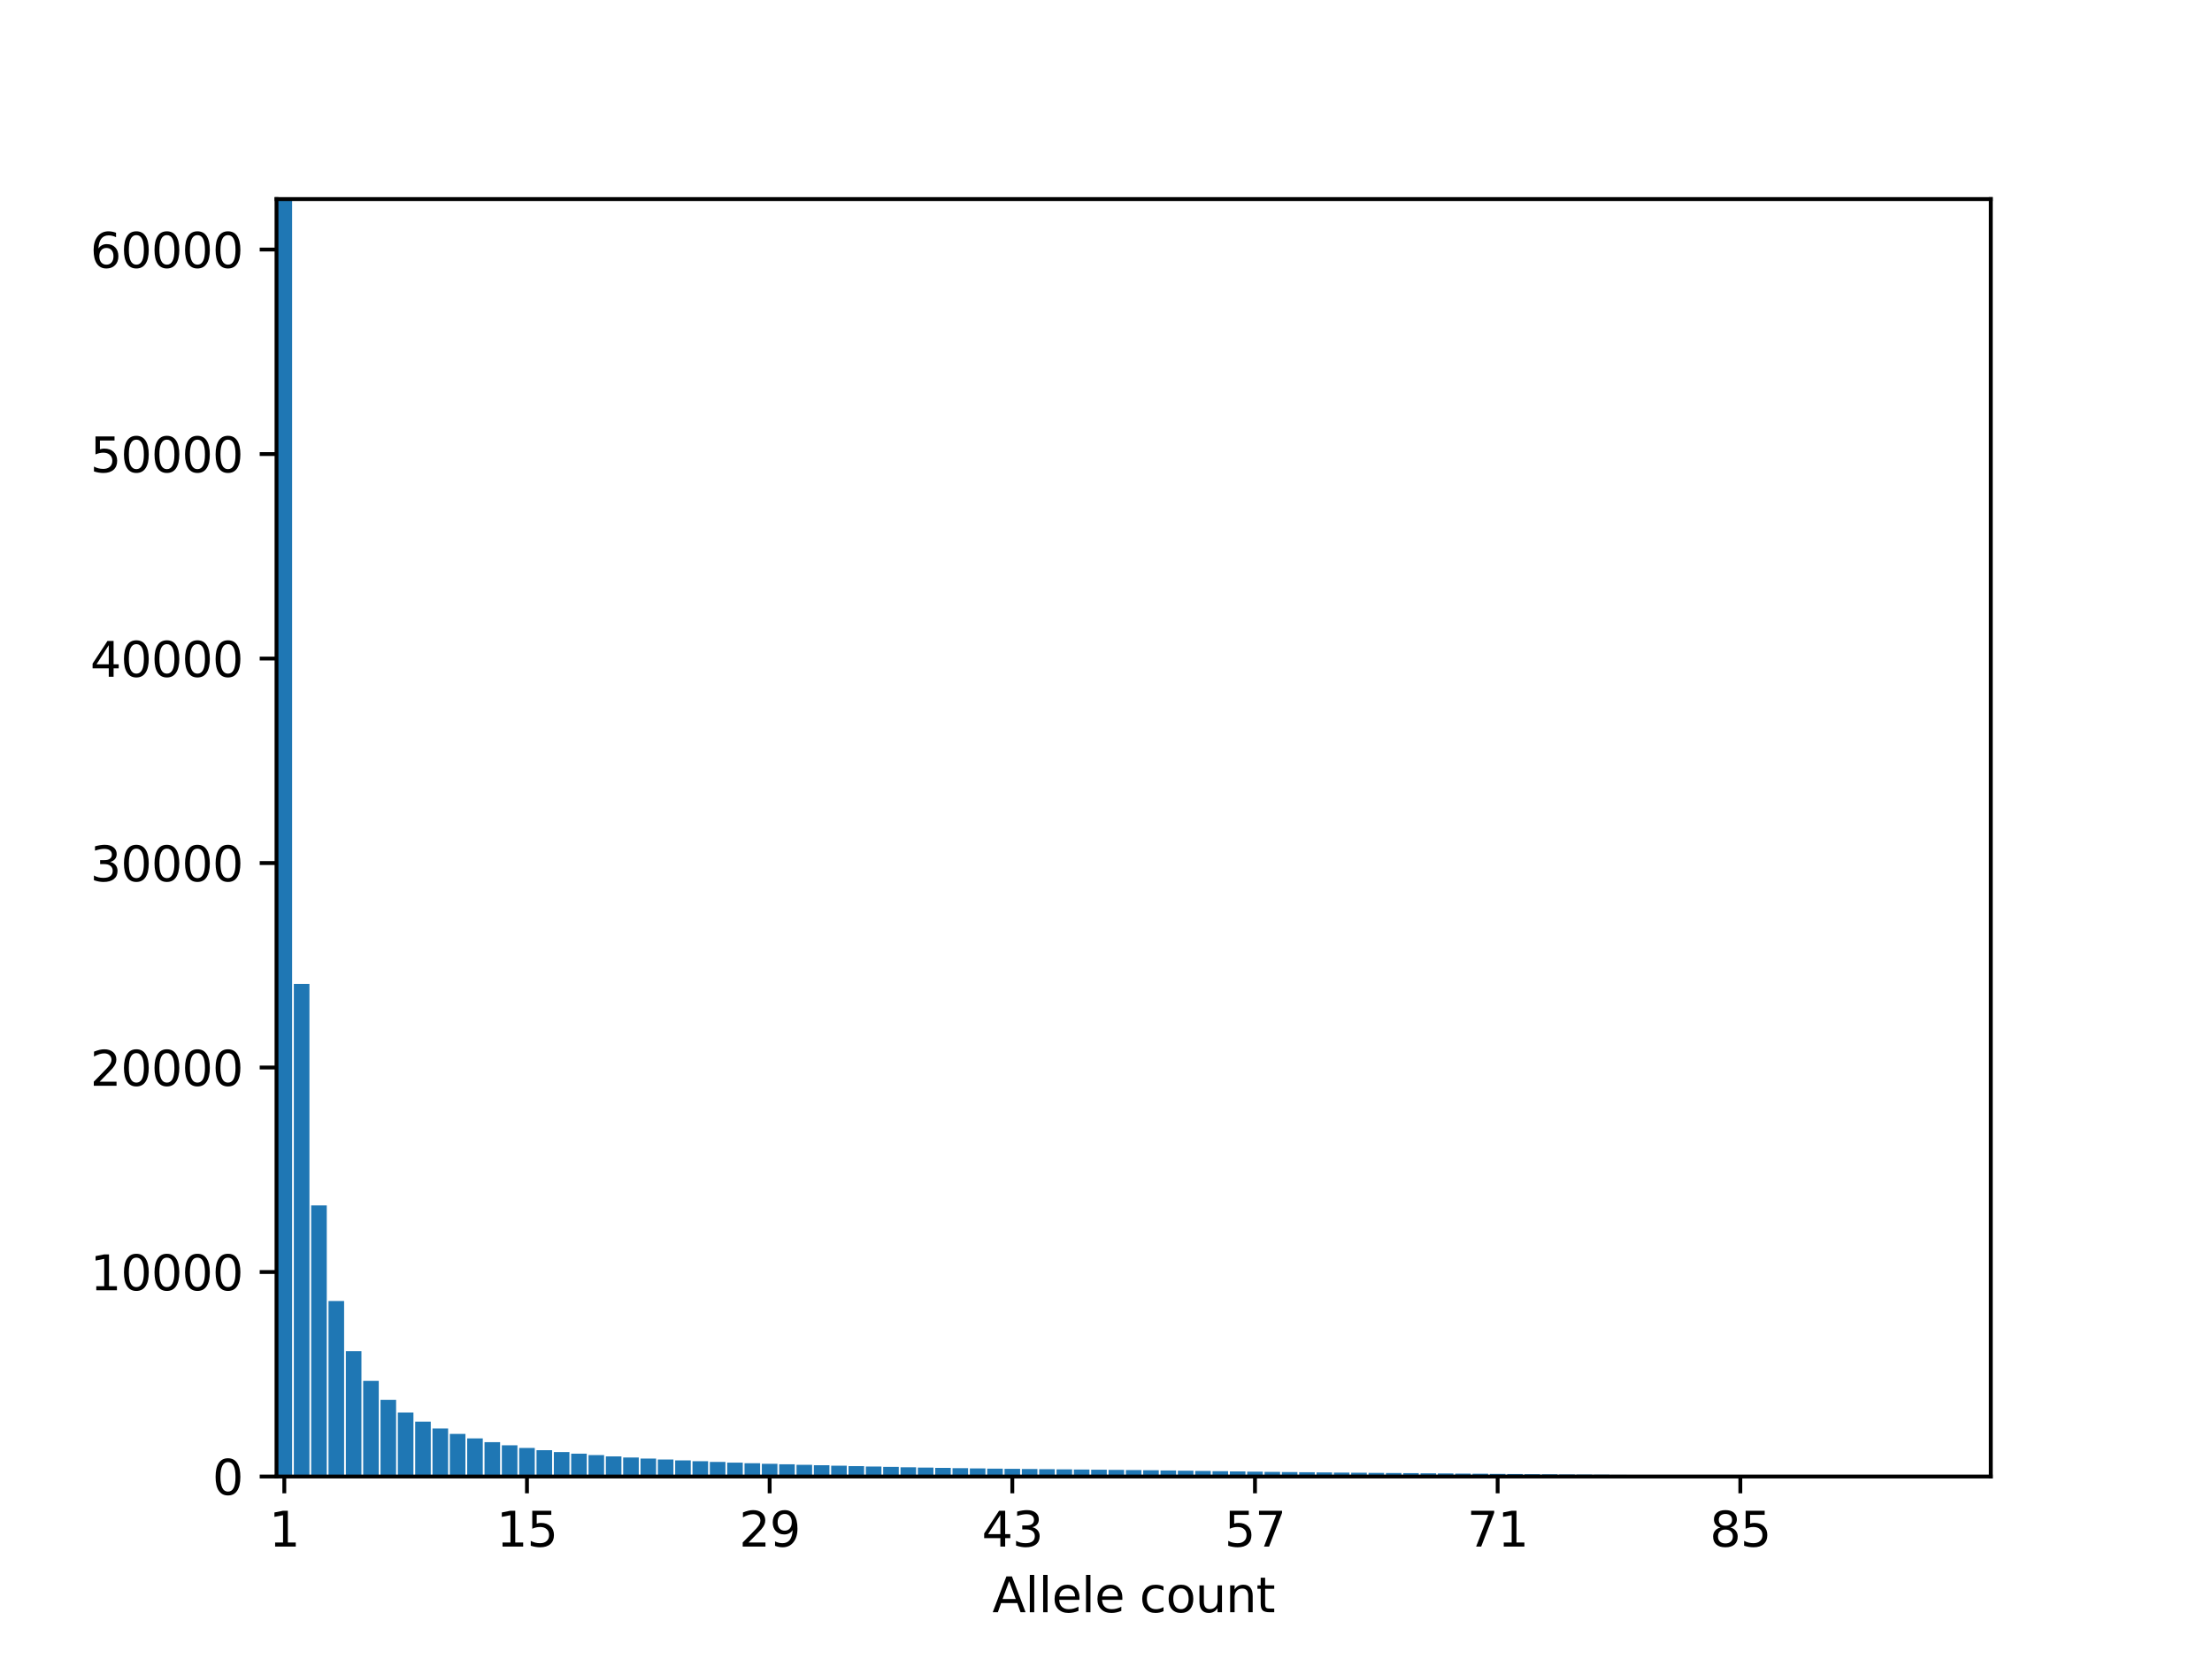 <?xml version="1.0" encoding="utf-8" standalone="no"?>
<!DOCTYPE svg PUBLIC "-//W3C//DTD SVG 1.1//EN"
  "http://www.w3.org/Graphics/SVG/1.1/DTD/svg11.dtd">
<svg height="345.6pt" version="1.1" viewBox="0 0 460.8 345.6" width="460.8pt" xmlns="http://www.w3.org/2000/svg" xmlns:xlink="http://www.w3.org/1999/xlink">
 <defs>
  <style type="text/css">*{stroke-linecap:butt;stroke-linejoin:round;}</style>
 </defs>
 <g id="figure_1">
  <g id="patch_1">
   <path d="M 0 345.6 
L 460.8 345.6 
L 460.8 0 
L 0 0 
z
" style="fill:#ffffff;"/>
  </g>
  <g id="axes_1">
   <g id="patch_2">
    <path d="M 57.6 307.584 
L 414.72 307.584 
L 414.72 41.472 
L 57.6 41.472 
z
" style="fill:#ffffff;"/>
   </g>
   <g id="patch_3">
    <path clip-path="url(#pdcc8a3d751)" d="M 57.6 307.584 
L 60.85 307.584 
L 60.85 41.472 
L 57.6 41.472 
z
" style="fill:#1f77b4;"/>
   </g>
   <g id="patch_4">
    <path clip-path="url(#pdcc8a3d751)" d="M 61.211 307.584 
L 64.461 307.584 
L 64.461 204.963 
L 61.211 204.963 
z
" style="fill:#1f77b4;"/>
   </g>
   <g id="patch_5">
    <path clip-path="url(#pdcc8a3d751)" d="M 64.822 307.584 
L 68.072 307.584 
L 68.072 251.109 
L 64.822 251.109 
z
" style="fill:#1f77b4;"/>
   </g>
   <g id="patch_6">
    <path clip-path="url(#pdcc8a3d751)" d="M 68.433 307.584 
L 71.683 307.584 
L 71.683 271.02 
L 68.433 271.02 
z
" style="fill:#1f77b4;"/>
   </g>
   <g id="patch_7">
    <path clip-path="url(#pdcc8a3d751)" d="M 72.044 307.584 
L 75.294 307.584 
L 75.294 281.486 
L 72.044 281.486 
z
" style="fill:#1f77b4;"/>
   </g>
   <g id="patch_8">
    <path clip-path="url(#pdcc8a3d751)" d="M 75.655 307.584 
L 78.904 307.584 
L 78.904 287.667 
L 75.655 287.667 
z
" style="fill:#1f77b4;"/>
   </g>
   <g id="patch_9">
    <path clip-path="url(#pdcc8a3d751)" d="M 79.266 307.584 
L 82.515 307.584 
L 82.515 291.605 
L 79.266 291.605 
z
" style="fill:#1f77b4;"/>
   </g>
   <g id="patch_10">
    <path clip-path="url(#pdcc8a3d751)" d="M 82.876 307.584 
L 86.126 307.584 
L 86.126 294.261 
L 82.876 294.261 
z
" style="fill:#1f77b4;"/>
   </g>
   <g id="patch_11">
    <path clip-path="url(#pdcc8a3d751)" d="M 86.487 307.584 
L 89.737 307.584 
L 89.737 296.152 
L 86.487 296.152 
z
" style="fill:#1f77b4;"/>
   </g>
   <g id="patch_12">
    <path clip-path="url(#pdcc8a3d751)" d="M 90.098 307.584 
L 93.348 307.584 
L 93.348 297.579 
L 90.098 297.579 
z
" style="fill:#1f77b4;"/>
   </g>
   <g id="patch_13">
    <path clip-path="url(#pdcc8a3d751)" d="M 93.709 307.584 
L 96.959 307.584 
L 96.959 298.712 
L 93.709 298.712 
z
" style="fill:#1f77b4;"/>
   </g>
   <g id="patch_14">
    <path clip-path="url(#pdcc8a3d751)" d="M 97.32 307.584 
L 100.57 307.584 
L 100.57 299.645 
L 97.32 299.645 
z
" style="fill:#1f77b4;"/>
   </g>
   <g id="patch_15">
    <path clip-path="url(#pdcc8a3d751)" d="M 100.931 307.584 
L 104.181 307.584 
L 104.181 300.428 
L 100.931 300.428 
z
" style="fill:#1f77b4;"/>
   </g>
   <g id="patch_16">
    <path clip-path="url(#pdcc8a3d751)" d="M 104.542 307.584 
L 107.792 307.584 
L 107.792 301.086 
L 104.542 301.086 
z
" style="fill:#1f77b4;"/>
   </g>
   <g id="patch_17">
    <path clip-path="url(#pdcc8a3d751)" d="M 108.153 307.584 
L 111.403 307.584 
L 111.403 301.639 
L 108.153 301.639 
z
" style="fill:#1f77b4;"/>
   </g>
   <g id="patch_18">
    <path clip-path="url(#pdcc8a3d751)" d="M 111.764 307.584 
L 115.014 307.584 
L 115.014 302.103 
L 111.764 302.103 
z
" style="fill:#1f77b4;"/>
   </g>
   <g id="patch_19">
    <path clip-path="url(#pdcc8a3d751)" d="M 115.375 307.584 
L 118.625 307.584 
L 118.625 302.495 
L 115.375 302.495 
z
" style="fill:#1f77b4;"/>
   </g>
   <g id="patch_20">
    <path clip-path="url(#pdcc8a3d751)" d="M 118.986 307.584 
L 122.235 307.584 
L 122.235 302.831 
L 118.986 302.831 
z
" style="fill:#1f77b4;"/>
   </g>
   <g id="patch_21">
    <path clip-path="url(#pdcc8a3d751)" d="M 122.597 307.584 
L 125.846 307.584 
L 125.846 303.126 
L 122.597 303.126 
z
" style="fill:#1f77b4;"/>
   </g>
   <g id="patch_22">
    <path clip-path="url(#pdcc8a3d751)" d="M 126.207 307.584 
L 129.457 307.584 
L 129.457 303.387 
L 126.207 303.387 
z
" style="fill:#1f77b4;"/>
   </g>
   <g id="patch_23">
    <path clip-path="url(#pdcc8a3d751)" d="M 129.818 307.584 
L 133.068 307.584 
L 133.068 303.625 
L 129.818 303.625 
z
" style="fill:#1f77b4;"/>
   </g>
   <g id="patch_24">
    <path clip-path="url(#pdcc8a3d751)" d="M 133.429 307.584 
L 136.679 307.584 
L 136.679 303.841 
L 133.429 303.841 
z
" style="fill:#1f77b4;"/>
   </g>
   <g id="patch_25">
    <path clip-path="url(#pdcc8a3d751)" d="M 137.04 307.584 
L 140.29 307.584 
L 140.29 304.041 
L 137.04 304.041 
z
" style="fill:#1f77b4;"/>
   </g>
   <g id="patch_26">
    <path clip-path="url(#pdcc8a3d751)" d="M 140.651 307.584 
L 143.901 307.584 
L 143.901 304.224 
L 140.651 304.224 
z
" style="fill:#1f77b4;"/>
   </g>
   <g id="patch_27">
    <path clip-path="url(#pdcc8a3d751)" d="M 144.262 307.584 
L 147.512 307.584 
L 147.512 304.393 
L 144.262 304.393 
z
" style="fill:#1f77b4;"/>
   </g>
   <g id="patch_28">
    <path clip-path="url(#pdcc8a3d751)" d="M 147.873 307.584 
L 151.123 307.584 
L 151.123 304.547 
L 147.873 304.547 
z
" style="fill:#1f77b4;"/>
   </g>
   <g id="patch_29">
    <path clip-path="url(#pdcc8a3d751)" d="M 151.484 307.584 
L 154.734 307.584 
L 154.734 304.688 
L 151.484 304.688 
z
" style="fill:#1f77b4;"/>
   </g>
   <g id="patch_30">
    <path clip-path="url(#pdcc8a3d751)" d="M 155.095 307.584 
L 158.345 307.584 
L 158.345 304.816 
L 155.095 304.816 
z
" style="fill:#1f77b4;"/>
   </g>
   <g id="patch_31">
    <path clip-path="url(#pdcc8a3d751)" d="M 158.706 307.584 
L 161.956 307.584 
L 161.956 304.933 
L 158.706 304.933 
z
" style="fill:#1f77b4;"/>
   </g>
   <g id="patch_32">
    <path clip-path="url(#pdcc8a3d751)" d="M 162.317 307.584 
L 165.567 307.584 
L 165.567 305.041 
L 162.317 305.041 
z
" style="fill:#1f77b4;"/>
   </g>
   <g id="patch_33">
    <path clip-path="url(#pdcc8a3d751)" d="M 165.928 307.584 
L 169.177 307.584 
L 169.177 305.142 
L 165.928 305.142 
z
" style="fill:#1f77b4;"/>
   </g>
   <g id="patch_34">
    <path clip-path="url(#pdcc8a3d751)" d="M 169.539 307.584 
L 172.788 307.584 
L 172.788 305.238 
L 169.539 305.238 
z
" style="fill:#1f77b4;"/>
   </g>
   <g id="patch_35">
    <path clip-path="url(#pdcc8a3d751)" d="M 173.149 307.584 
L 176.399 307.584 
L 176.399 305.33 
L 173.149 305.33 
z
" style="fill:#1f77b4;"/>
   </g>
   <g id="patch_36">
    <path clip-path="url(#pdcc8a3d751)" d="M 176.76 307.584 
L 180.01 307.584 
L 180.01 305.418 
L 176.76 305.418 
z
" style="fill:#1f77b4;"/>
   </g>
   <g id="patch_37">
    <path clip-path="url(#pdcc8a3d751)" d="M 180.371 307.584 
L 183.621 307.584 
L 183.621 305.502 
L 180.371 305.502 
z
" style="fill:#1f77b4;"/>
   </g>
   <g id="patch_38">
    <path clip-path="url(#pdcc8a3d751)" d="M 183.982 307.584 
L 187.232 307.584 
L 187.232 305.583 
L 183.982 305.583 
z
" style="fill:#1f77b4;"/>
   </g>
   <g id="patch_39">
    <path clip-path="url(#pdcc8a3d751)" d="M 187.593 307.584 
L 190.843 307.584 
L 190.843 305.659 
L 187.593 305.659 
z
" style="fill:#1f77b4;"/>
   </g>
   <g id="patch_40">
    <path clip-path="url(#pdcc8a3d751)" d="M 191.204 307.584 
L 194.454 307.584 
L 194.454 305.729 
L 191.204 305.729 
z
" style="fill:#1f77b4;"/>
   </g>
   <g id="patch_41">
    <path clip-path="url(#pdcc8a3d751)" d="M 194.815 307.584 
L 198.065 307.584 
L 198.065 305.793 
L 194.815 305.793 
z
" style="fill:#1f77b4;"/>
   </g>
   <g id="patch_42">
    <path clip-path="url(#pdcc8a3d751)" d="M 198.426 307.584 
L 201.676 307.584 
L 201.676 305.85 
L 198.426 305.85 
z
" style="fill:#1f77b4;"/>
   </g>
   <g id="patch_43">
    <path clip-path="url(#pdcc8a3d751)" d="M 202.037 307.584 
L 205.287 307.584 
L 205.287 305.901 
L 202.037 305.901 
z
" style="fill:#1f77b4;"/>
   </g>
   <g id="patch_44">
    <path clip-path="url(#pdcc8a3d751)" d="M 205.648 307.584 
L 208.898 307.584 
L 208.898 305.947 
L 205.648 305.947 
z
" style="fill:#1f77b4;"/>
   </g>
   <g id="patch_45">
    <path clip-path="url(#pdcc8a3d751)" d="M 209.259 307.584 
L 212.508 307.584 
L 212.508 305.988 
L 209.259 305.988 
z
" style="fill:#1f77b4;"/>
   </g>
   <g id="patch_46">
    <path clip-path="url(#pdcc8a3d751)" d="M 212.87 307.584 
L 216.119 307.584 
L 216.119 306.025 
L 212.87 306.025 
z
" style="fill:#1f77b4;"/>
   </g>
   <g id="patch_47">
    <path clip-path="url(#pdcc8a3d751)" d="M 216.48 307.584 
L 219.73 307.584 
L 219.73 306.06 
L 216.48 306.06 
z
" style="fill:#1f77b4;"/>
   </g>
   <g id="patch_48">
    <path clip-path="url(#pdcc8a3d751)" d="M 220.091 307.584 
L 223.341 307.584 
L 223.341 306.094 
L 220.091 306.094 
z
" style="fill:#1f77b4;"/>
   </g>
   <g id="patch_49">
    <path clip-path="url(#pdcc8a3d751)" d="M 223.702 307.584 
L 226.952 307.584 
L 226.952 306.127 
L 223.702 306.127 
z
" style="fill:#1f77b4;"/>
   </g>
   <g id="patch_50">
    <path clip-path="url(#pdcc8a3d751)" d="M 227.313 307.584 
L 230.563 307.584 
L 230.563 306.162 
L 227.313 306.162 
z
" style="fill:#1f77b4;"/>
   </g>
   <g id="patch_51">
    <path clip-path="url(#pdcc8a3d751)" d="M 230.924 307.584 
L 234.174 307.584 
L 234.174 306.199 
L 230.924 306.199 
z
" style="fill:#1f77b4;"/>
   </g>
   <g id="patch_52">
    <path clip-path="url(#pdcc8a3d751)" d="M 234.535 307.584 
L 237.785 307.584 
L 237.785 306.239 
L 234.535 306.239 
z
" style="fill:#1f77b4;"/>
   </g>
   <g id="patch_53">
    <path clip-path="url(#pdcc8a3d751)" d="M 238.146 307.584 
L 241.396 307.584 
L 241.396 306.281 
L 238.146 306.281 
z
" style="fill:#1f77b4;"/>
   </g>
   <g id="patch_54">
    <path clip-path="url(#pdcc8a3d751)" d="M 241.757 307.584 
L 245.007 307.584 
L 245.007 306.327 
L 241.757 306.327 
z
" style="fill:#1f77b4;"/>
   </g>
   <g id="patch_55">
    <path clip-path="url(#pdcc8a3d751)" d="M 245.368 307.584 
L 248.618 307.584 
L 248.618 306.375 
L 245.368 306.375 
z
" style="fill:#1f77b4;"/>
   </g>
   <g id="patch_56">
    <path clip-path="url(#pdcc8a3d751)" d="M 248.979 307.584 
L 252.229 307.584 
L 252.229 306.424 
L 248.979 306.424 
z
" style="fill:#1f77b4;"/>
   </g>
   <g id="patch_57">
    <path clip-path="url(#pdcc8a3d751)" d="M 252.59 307.584 
L 255.84 307.584 
L 255.84 306.475 
L 252.59 306.475 
z
" style="fill:#1f77b4;"/>
   </g>
   <g id="patch_58">
    <path clip-path="url(#pdcc8a3d751)" d="M 256.201 307.584 
L 259.45 307.584 
L 259.45 306.525 
L 256.201 306.525 
z
" style="fill:#1f77b4;"/>
   </g>
   <g id="patch_59">
    <path clip-path="url(#pdcc8a3d751)" d="M 259.812 307.584 
L 263.061 307.584 
L 263.061 306.574 
L 259.812 306.574 
z
" style="fill:#1f77b4;"/>
   </g>
   <g id="patch_60">
    <path clip-path="url(#pdcc8a3d751)" d="M 263.422 307.584 
L 266.672 307.584 
L 266.672 306.62 
L 263.422 306.62 
z
" style="fill:#1f77b4;"/>
   </g>
   <g id="patch_61">
    <path clip-path="url(#pdcc8a3d751)" d="M 267.033 307.584 
L 270.283 307.584 
L 270.283 306.663 
L 267.033 306.663 
z
" style="fill:#1f77b4;"/>
   </g>
   <g id="patch_62">
    <path clip-path="url(#pdcc8a3d751)" d="M 270.644 307.584 
L 273.894 307.584 
L 273.894 306.702 
L 270.644 306.702 
z
" style="fill:#1f77b4;"/>
   </g>
   <g id="patch_63">
    <path clip-path="url(#pdcc8a3d751)" d="M 274.255 307.584 
L 277.505 307.584 
L 277.505 306.737 
L 274.255 306.737 
z
" style="fill:#1f77b4;"/>
   </g>
   <g id="patch_64">
    <path clip-path="url(#pdcc8a3d751)" d="M 277.866 307.584 
L 281.116 307.584 
L 281.116 306.769 
L 277.866 306.769 
z
" style="fill:#1f77b4;"/>
   </g>
   <g id="patch_65">
    <path clip-path="url(#pdcc8a3d751)" d="M 281.477 307.584 
L 284.727 307.584 
L 284.727 306.799 
L 281.477 306.799 
z
" style="fill:#1f77b4;"/>
   </g>
   <g id="patch_66">
    <path clip-path="url(#pdcc8a3d751)" d="M 285.088 307.584 
L 288.338 307.584 
L 288.338 306.827 
L 285.088 306.827 
z
" style="fill:#1f77b4;"/>
   </g>
   <g id="patch_67">
    <path clip-path="url(#pdcc8a3d751)" d="M 288.699 307.584 
L 291.949 307.584 
L 291.949 306.855 
L 288.699 306.855 
z
" style="fill:#1f77b4;"/>
   </g>
   <g id="patch_68">
    <path clip-path="url(#pdcc8a3d751)" d="M 292.31 307.584 
L 295.56 307.584 
L 295.56 306.883 
L 292.31 306.883 
z
" style="fill:#1f77b4;"/>
   </g>
   <g id="patch_69">
    <path clip-path="url(#pdcc8a3d751)" d="M 295.921 307.584 
L 299.171 307.584 
L 299.171 306.912 
L 295.921 306.912 
z
" style="fill:#1f77b4;"/>
   </g>
   <g id="patch_70">
    <path clip-path="url(#pdcc8a3d751)" d="M 299.532 307.584 
L 302.781 307.584 
L 302.781 306.942 
L 299.532 306.942 
z
" style="fill:#1f77b4;"/>
   </g>
   <g id="patch_71">
    <path clip-path="url(#pdcc8a3d751)" d="M 303.143 307.584 
L 306.392 307.584 
L 306.392 306.973 
L 303.143 306.973 
z
" style="fill:#1f77b4;"/>
   </g>
   <g id="patch_72">
    <path clip-path="url(#pdcc8a3d751)" d="M 306.753 307.584 
L 310.003 307.584 
L 310.003 307.005 
L 306.753 307.005 
z
" style="fill:#1f77b4;"/>
   </g>
   <g id="patch_73">
    <path clip-path="url(#pdcc8a3d751)" d="M 310.364 307.584 
L 313.614 307.584 
L 313.614 307.036 
L 310.364 307.036 
z
" style="fill:#1f77b4;"/>
   </g>
   <g id="patch_74">
    <path clip-path="url(#pdcc8a3d751)" d="M 313.975 307.584 
L 317.225 307.584 
L 317.225 307.067 
L 313.975 307.067 
z
" style="fill:#1f77b4;"/>
   </g>
   <g id="patch_75">
    <path clip-path="url(#pdcc8a3d751)" d="M 317.586 307.584 
L 320.836 307.584 
L 320.836 307.097 
L 317.586 307.097 
z
" style="fill:#1f77b4;"/>
   </g>
   <g id="patch_76">
    <path clip-path="url(#pdcc8a3d751)" d="M 321.197 307.584 
L 324.447 307.584 
L 324.447 307.127 
L 321.197 307.127 
z
" style="fill:#1f77b4;"/>
   </g>
   <g id="patch_77">
    <path clip-path="url(#pdcc8a3d751)" d="M 324.808 307.584 
L 328.058 307.584 
L 328.058 307.157 
L 324.808 307.157 
z
" style="fill:#1f77b4;"/>
   </g>
   <g id="patch_78">
    <path clip-path="url(#pdcc8a3d751)" d="M 328.419 307.584 
L 331.669 307.584 
L 331.669 307.186 
L 328.419 307.186 
z
" style="fill:#1f77b4;"/>
   </g>
   <g id="patch_79">
    <path clip-path="url(#pdcc8a3d751)" d="M 332.03 307.584 
L 335.28 307.584 
L 335.28 307.215 
L 332.03 307.215 
z
" style="fill:#1f77b4;"/>
   </g>
   <g id="patch_80">
    <path clip-path="url(#pdcc8a3d751)" d="M 335.641 307.584 
L 338.891 307.584 
L 338.891 307.244 
L 335.641 307.244 
z
" style="fill:#1f77b4;"/>
   </g>
   <g id="patch_81">
    <path clip-path="url(#pdcc8a3d751)" d="M 339.252 307.584 
L 342.502 307.584 
L 342.502 307.272 
L 339.252 307.272 
z
" style="fill:#1f77b4;"/>
   </g>
   <g id="patch_82">
    <path clip-path="url(#pdcc8a3d751)" d="M 342.863 307.584 
L 346.113 307.584 
L 346.113 307.301 
L 342.863 307.301 
z
" style="fill:#1f77b4;"/>
   </g>
   <g id="patch_83">
    <path clip-path="url(#pdcc8a3d751)" d="M 346.474 307.584 
L 349.723 307.584 
L 349.723 307.329 
L 346.474 307.329 
z
" style="fill:#1f77b4;"/>
   </g>
   <g id="patch_84">
    <path clip-path="url(#pdcc8a3d751)" d="M 350.085 307.584 
L 353.334 307.584 
L 353.334 307.357 
L 350.085 307.357 
z
" style="fill:#1f77b4;"/>
   </g>
   <g id="patch_85">
    <path clip-path="url(#pdcc8a3d751)" d="M 353.695 307.584 
L 356.945 307.584 
L 356.945 307.383 
L 353.695 307.383 
z
" style="fill:#1f77b4;"/>
   </g>
   <g id="patch_86">
    <path clip-path="url(#pdcc8a3d751)" d="M 357.306 307.584 
L 360.556 307.584 
L 360.556 307.409 
L 357.306 307.409 
z
" style="fill:#1f77b4;"/>
   </g>
   <g id="patch_87">
    <path clip-path="url(#pdcc8a3d751)" d="M 360.917 307.584 
L 364.167 307.584 
L 364.167 307.432 
L 360.917 307.432 
z
" style="fill:#1f77b4;"/>
   </g>
   <g id="patch_88">
    <path clip-path="url(#pdcc8a3d751)" d="M 364.528 307.584 
L 367.778 307.584 
L 367.778 307.454 
L 364.528 307.454 
z
" style="fill:#1f77b4;"/>
   </g>
   <g id="patch_89">
    <path clip-path="url(#pdcc8a3d751)" d="M 368.139 307.584 
L 371.389 307.584 
L 371.389 307.473 
L 368.139 307.473 
z
" style="fill:#1f77b4;"/>
   </g>
   <g id="patch_90">
    <path clip-path="url(#pdcc8a3d751)" d="M 371.75 307.584 
L 375 307.584 
L 375 307.489 
L 371.75 307.489 
z
" style="fill:#1f77b4;"/>
   </g>
   <g id="patch_91">
    <path clip-path="url(#pdcc8a3d751)" d="M 375.361 307.584 
L 378.611 307.584 
L 378.611 307.502 
L 375.361 307.502 
z
" style="fill:#1f77b4;"/>
   </g>
   <g id="patch_92">
    <path clip-path="url(#pdcc8a3d751)" d="M 378.972 307.584 
L 382.222 307.584 
L 382.222 307.513 
L 378.972 307.513 
z
" style="fill:#1f77b4;"/>
   </g>
   <g id="patch_93">
    <path clip-path="url(#pdcc8a3d751)" d="M 382.583 307.584 
L 385.833 307.584 
L 385.833 307.523 
L 382.583 307.523 
z
" style="fill:#1f77b4;"/>
   </g>
   <g id="patch_94">
    <path clip-path="url(#pdcc8a3d751)" d="M 386.194 307.584 
L 389.444 307.584 
L 389.444 307.531 
L 386.194 307.531 
z
" style="fill:#1f77b4;"/>
   </g>
   <g id="patch_95">
    <path clip-path="url(#pdcc8a3d751)" d="M 389.805 307.584 
L 393.054 307.584 
L 393.054 307.539 
L 389.805 307.539 
z
" style="fill:#1f77b4;"/>
   </g>
   <g id="patch_96">
    <path clip-path="url(#pdcc8a3d751)" d="M 393.416 307.584 
L 396.665 307.584 
L 396.665 307.546 
L 393.416 307.546 
z
" style="fill:#1f77b4;"/>
   </g>
   <g id="patch_97">
    <path clip-path="url(#pdcc8a3d751)" d="M 397.026 307.584 
L 400.276 307.584 
L 400.276 307.552 
L 397.026 307.552 
z
" style="fill:#1f77b4;"/>
   </g>
   <g id="patch_98">
    <path clip-path="url(#pdcc8a3d751)" d="M 400.637 307.584 
L 403.887 307.584 
L 403.887 307.556 
L 400.637 307.556 
z
" style="fill:#1f77b4;"/>
   </g>
   <g id="patch_99">
    <path clip-path="url(#pdcc8a3d751)" d="M 404.248 307.584 
L 407.498 307.584 
L 407.498 307.557 
L 404.248 307.557 
z
" style="fill:#1f77b4;"/>
   </g>
   <g id="patch_100">
    <path clip-path="url(#pdcc8a3d751)" d="M 407.859 307.584 
L 411.109 307.584 
L 411.109 307.555 
L 407.859 307.555 
z
" style="fill:#1f77b4;"/>
   </g>
   <g id="patch_101">
    <path clip-path="url(#pdcc8a3d751)" d="M 411.47 307.584 
L 414.72 307.584 
L 414.72 307.554 
L 411.47 307.554 
z
" style="fill:#1f77b4;"/>
   </g>
   <g id="matplotlib.axis_1">
    <g id="xtick_1">
     <g id="line2d_1">
      <defs>
       <path d="M 0 0 
L 0 3.5 
" id="m2a1e0c178b" style="stroke:#000000;stroke-width:0.8;"/>
      </defs>
      <g>
       <use style="stroke:#000000;stroke-width:0.8;" x="59.225" xlink:href="#m2a1e0c178b" y="307.584"/>
      </g>
     </g>
     <g id="text_1">
      <!-- 1 -->
      <g transform="translate(56.044 322.182)scale(0.1 -0.1)">
       <defs>
        <path d="M 794 531 
L 1825 531 
L 1825 4091 
L 703 3866 
L 703 4441 
L 1819 4666 
L 2450 4666 
L 2450 531 
L 3481 531 
L 3481 0 
L 794 0 
L 794 531 
z
" id="DejaVuSans-31" transform="scale(0.016)"/>
       </defs>
       <use xlink:href="#DejaVuSans-31"/>
      </g>
     </g>
    </g>
    <g id="xtick_2">
     <g id="line2d_2">
      <g>
       <use style="stroke:#000000;stroke-width:0.8;" x="109.778" xlink:href="#m2a1e0c178b" y="307.584"/>
      </g>
     </g>
     <g id="text_2">
      <!-- 15 -->
      <g transform="translate(103.415 322.182)scale(0.1 -0.1)">
       <defs>
        <path d="M 691 4666 
L 3169 4666 
L 3169 4134 
L 1269 4134 
L 1269 2991 
Q 1406 3038 1543 3061 
Q 1681 3084 1819 3084 
Q 2600 3084 3056 2656 
Q 3513 2228 3513 1497 
Q 3513 744 3044 326 
Q 2575 -91 1722 -91 
Q 1428 -91 1123 -41 
Q 819 9 494 109 
L 494 744 
Q 775 591 1075 516 
Q 1375 441 1709 441 
Q 2250 441 2565 725 
Q 2881 1009 2881 1497 
Q 2881 1984 2565 2268 
Q 2250 2553 1709 2553 
Q 1456 2553 1204 2497 
Q 953 2441 691 2322 
L 691 4666 
z
" id="DejaVuSans-35" transform="scale(0.016)"/>
       </defs>
       <use xlink:href="#DejaVuSans-31"/>
       <use x="63.623" xlink:href="#DejaVuSans-35"/>
      </g>
     </g>
    </g>
    <g id="xtick_3">
     <g id="line2d_3">
      <g>
       <use style="stroke:#000000;stroke-width:0.8;" x="160.331" xlink:href="#m2a1e0c178b" y="307.584"/>
      </g>
     </g>
     <g id="text_3">
      <!-- 29 -->
      <g transform="translate(153.968 322.182)scale(0.1 -0.1)">
       <defs>
        <path d="M 1228 531 
L 3431 531 
L 3431 0 
L 469 0 
L 469 531 
Q 828 903 1448 1529 
Q 2069 2156 2228 2338 
Q 2531 2678 2651 2914 
Q 2772 3150 2772 3378 
Q 2772 3750 2511 3984 
Q 2250 4219 1831 4219 
Q 1534 4219 1204 4116 
Q 875 4013 500 3803 
L 500 4441 
Q 881 4594 1212 4672 
Q 1544 4750 1819 4750 
Q 2544 4750 2975 4387 
Q 3406 4025 3406 3419 
Q 3406 3131 3298 2873 
Q 3191 2616 2906 2266 
Q 2828 2175 2409 1742 
Q 1991 1309 1228 531 
z
" id="DejaVuSans-32" transform="scale(0.016)"/>
        <path d="M 703 97 
L 703 672 
Q 941 559 1184 500 
Q 1428 441 1663 441 
Q 2288 441 2617 861 
Q 2947 1281 2994 2138 
Q 2813 1869 2534 1725 
Q 2256 1581 1919 1581 
Q 1219 1581 811 2004 
Q 403 2428 403 3163 
Q 403 3881 828 4315 
Q 1253 4750 1959 4750 
Q 2769 4750 3195 4129 
Q 3622 3509 3622 2328 
Q 3622 1225 3098 567 
Q 2575 -91 1691 -91 
Q 1453 -91 1209 -44 
Q 966 3 703 97 
z
M 1959 2075 
Q 2384 2075 2632 2365 
Q 2881 2656 2881 3163 
Q 2881 3666 2632 3958 
Q 2384 4250 1959 4250 
Q 1534 4250 1286 3958 
Q 1038 3666 1038 3163 
Q 1038 2656 1286 2365 
Q 1534 2075 1959 2075 
z
" id="DejaVuSans-39" transform="scale(0.016)"/>
       </defs>
       <use xlink:href="#DejaVuSans-32"/>
       <use x="63.623" xlink:href="#DejaVuSans-39"/>
      </g>
     </g>
    </g>
    <g id="xtick_4">
     <g id="line2d_4">
      <g>
       <use style="stroke:#000000;stroke-width:0.8;" x="210.884" xlink:href="#m2a1e0c178b" y="307.584"/>
      </g>
     </g>
     <g id="text_4">
      <!-- 43 -->
      <g transform="translate(204.521 322.182)scale(0.1 -0.1)">
       <defs>
        <path d="M 2419 4116 
L 825 1625 
L 2419 1625 
L 2419 4116 
z
M 2253 4666 
L 3047 4666 
L 3047 1625 
L 3713 1625 
L 3713 1100 
L 3047 1100 
L 3047 0 
L 2419 0 
L 2419 1100 
L 313 1100 
L 313 1709 
L 2253 4666 
z
" id="DejaVuSans-34" transform="scale(0.016)"/>
        <path d="M 2597 2516 
Q 3050 2419 3304 2112 
Q 3559 1806 3559 1356 
Q 3559 666 3084 287 
Q 2609 -91 1734 -91 
Q 1441 -91 1130 -33 
Q 819 25 488 141 
L 488 750 
Q 750 597 1062 519 
Q 1375 441 1716 441 
Q 2309 441 2620 675 
Q 2931 909 2931 1356 
Q 2931 1769 2642 2001 
Q 2353 2234 1838 2234 
L 1294 2234 
L 1294 2753 
L 1863 2753 
Q 2328 2753 2575 2939 
Q 2822 3125 2822 3475 
Q 2822 3834 2567 4026 
Q 2313 4219 1838 4219 
Q 1578 4219 1281 4162 
Q 984 4106 628 3988 
L 628 4550 
Q 988 4650 1302 4700 
Q 1616 4750 1894 4750 
Q 2613 4750 3031 4423 
Q 3450 4097 3450 3541 
Q 3450 3153 3228 2886 
Q 3006 2619 2597 2516 
z
" id="DejaVuSans-33" transform="scale(0.016)"/>
       </defs>
       <use xlink:href="#DejaVuSans-34"/>
       <use x="63.623" xlink:href="#DejaVuSans-33"/>
      </g>
     </g>
    </g>
    <g id="xtick_5">
     <g id="line2d_5">
      <g>
       <use style="stroke:#000000;stroke-width:0.8;" x="261.436" xlink:href="#m2a1e0c178b" y="307.584"/>
      </g>
     </g>
     <g id="text_5">
      <!-- 57 -->
      <g transform="translate(255.074 322.182)scale(0.1 -0.1)">
       <defs>
        <path d="M 525 4666 
L 3525 4666 
L 3525 4397 
L 1831 0 
L 1172 0 
L 2766 4134 
L 525 4134 
L 525 4666 
z
" id="DejaVuSans-37" transform="scale(0.016)"/>
       </defs>
       <use xlink:href="#DejaVuSans-35"/>
       <use x="63.623" xlink:href="#DejaVuSans-37"/>
      </g>
     </g>
    </g>
    <g id="xtick_6">
     <g id="line2d_6">
      <g>
       <use style="stroke:#000000;stroke-width:0.8;" x="311.989" xlink:href="#m2a1e0c178b" y="307.584"/>
      </g>
     </g>
     <g id="text_6">
      <!-- 71 -->
      <g transform="translate(305.627 322.182)scale(0.1 -0.1)">
       <use xlink:href="#DejaVuSans-37"/>
       <use x="63.623" xlink:href="#DejaVuSans-31"/>
      </g>
     </g>
    </g>
    <g id="xtick_7">
     <g id="line2d_7">
      <g>
       <use style="stroke:#000000;stroke-width:0.8;" x="362.542" xlink:href="#m2a1e0c178b" y="307.584"/>
      </g>
     </g>
     <g id="text_7">
      <!-- 85 -->
      <g transform="translate(356.18 322.182)scale(0.1 -0.1)">
       <defs>
        <path d="M 2034 2216 
Q 1584 2216 1326 1975 
Q 1069 1734 1069 1313 
Q 1069 891 1326 650 
Q 1584 409 2034 409 
Q 2484 409 2743 651 
Q 3003 894 3003 1313 
Q 3003 1734 2745 1975 
Q 2488 2216 2034 2216 
z
M 1403 2484 
Q 997 2584 770 2862 
Q 544 3141 544 3541 
Q 544 4100 942 4425 
Q 1341 4750 2034 4750 
Q 2731 4750 3128 4425 
Q 3525 4100 3525 3541 
Q 3525 3141 3298 2862 
Q 3072 2584 2669 2484 
Q 3125 2378 3379 2068 
Q 3634 1759 3634 1313 
Q 3634 634 3220 271 
Q 2806 -91 2034 -91 
Q 1263 -91 848 271 
Q 434 634 434 1313 
Q 434 1759 690 2068 
Q 947 2378 1403 2484 
z
M 1172 3481 
Q 1172 3119 1398 2916 
Q 1625 2713 2034 2713 
Q 2441 2713 2670 2916 
Q 2900 3119 2900 3481 
Q 2900 3844 2670 4047 
Q 2441 4250 2034 4250 
Q 1625 4250 1398 4047 
Q 1172 3844 1172 3481 
z
" id="DejaVuSans-38" transform="scale(0.016)"/>
       </defs>
       <use xlink:href="#DejaVuSans-38"/>
       <use x="63.623" xlink:href="#DejaVuSans-35"/>
      </g>
     </g>
    </g>
    <g id="text_8">
     <!-- Allele count -->
     <g transform="translate(206.724 335.861)scale(0.1 -0.1)">
      <defs>
       <path d="M 2188 4044 
L 1331 1722 
L 3047 1722 
L 2188 4044 
z
M 1831 4666 
L 2547 4666 
L 4325 0 
L 3669 0 
L 3244 1197 
L 1141 1197 
L 716 0 
L 50 0 
L 1831 4666 
z
" id="DejaVuSans-41" transform="scale(0.016)"/>
       <path d="M 603 4863 
L 1178 4863 
L 1178 0 
L 603 0 
L 603 4863 
z
" id="DejaVuSans-6c" transform="scale(0.016)"/>
       <path d="M 3597 1894 
L 3597 1613 
L 953 1613 
Q 991 1019 1311 708 
Q 1631 397 2203 397 
Q 2534 397 2845 478 
Q 3156 559 3463 722 
L 3463 178 
Q 3153 47 2828 -22 
Q 2503 -91 2169 -91 
Q 1331 -91 842 396 
Q 353 884 353 1716 
Q 353 2575 817 3079 
Q 1281 3584 2069 3584 
Q 2775 3584 3186 3129 
Q 3597 2675 3597 1894 
z
M 3022 2063 
Q 3016 2534 2758 2815 
Q 2500 3097 2075 3097 
Q 1594 3097 1305 2825 
Q 1016 2553 972 2059 
L 3022 2063 
z
" id="DejaVuSans-65" transform="scale(0.016)"/>
       <path id="DejaVuSans-20" transform="scale(0.016)"/>
       <path d="M 3122 3366 
L 3122 2828 
Q 2878 2963 2633 3030 
Q 2388 3097 2138 3097 
Q 1578 3097 1268 2742 
Q 959 2388 959 1747 
Q 959 1106 1268 751 
Q 1578 397 2138 397 
Q 2388 397 2633 464 
Q 2878 531 3122 666 
L 3122 134 
Q 2881 22 2623 -34 
Q 2366 -91 2075 -91 
Q 1284 -91 818 406 
Q 353 903 353 1747 
Q 353 2603 823 3093 
Q 1294 3584 2113 3584 
Q 2378 3584 2631 3529 
Q 2884 3475 3122 3366 
z
" id="DejaVuSans-63" transform="scale(0.016)"/>
       <path d="M 1959 3097 
Q 1497 3097 1228 2736 
Q 959 2375 959 1747 
Q 959 1119 1226 758 
Q 1494 397 1959 397 
Q 2419 397 2687 759 
Q 2956 1122 2956 1747 
Q 2956 2369 2687 2733 
Q 2419 3097 1959 3097 
z
M 1959 3584 
Q 2709 3584 3137 3096 
Q 3566 2609 3566 1747 
Q 3566 888 3137 398 
Q 2709 -91 1959 -91 
Q 1206 -91 779 398 
Q 353 888 353 1747 
Q 353 2609 779 3096 
Q 1206 3584 1959 3584 
z
" id="DejaVuSans-6f" transform="scale(0.016)"/>
       <path d="M 544 1381 
L 544 3500 
L 1119 3500 
L 1119 1403 
Q 1119 906 1312 657 
Q 1506 409 1894 409 
Q 2359 409 2629 706 
Q 2900 1003 2900 1516 
L 2900 3500 
L 3475 3500 
L 3475 0 
L 2900 0 
L 2900 538 
Q 2691 219 2414 64 
Q 2138 -91 1772 -91 
Q 1169 -91 856 284 
Q 544 659 544 1381 
z
M 1991 3584 
L 1991 3584 
z
" id="DejaVuSans-75" transform="scale(0.016)"/>
       <path d="M 3513 2113 
L 3513 0 
L 2938 0 
L 2938 2094 
Q 2938 2591 2744 2837 
Q 2550 3084 2163 3084 
Q 1697 3084 1428 2787 
Q 1159 2491 1159 1978 
L 1159 0 
L 581 0 
L 581 3500 
L 1159 3500 
L 1159 2956 
Q 1366 3272 1645 3428 
Q 1925 3584 2291 3584 
Q 2894 3584 3203 3211 
Q 3513 2838 3513 2113 
z
" id="DejaVuSans-6e" transform="scale(0.016)"/>
       <path d="M 1172 4494 
L 1172 3500 
L 2356 3500 
L 2356 3053 
L 1172 3053 
L 1172 1153 
Q 1172 725 1289 603 
Q 1406 481 1766 481 
L 2356 481 
L 2356 0 
L 1766 0 
Q 1100 0 847 248 
Q 594 497 594 1153 
L 594 3053 
L 172 3053 
L 172 3500 
L 594 3500 
L 594 4494 
L 1172 4494 
z
" id="DejaVuSans-74" transform="scale(0.016)"/>
      </defs>
      <use xlink:href="#DejaVuSans-41"/>
      <use x="68.408" xlink:href="#DejaVuSans-6c"/>
      <use x="96.191" xlink:href="#DejaVuSans-6c"/>
      <use x="123.975" xlink:href="#DejaVuSans-65"/>
      <use x="185.498" xlink:href="#DejaVuSans-6c"/>
      <use x="213.281" xlink:href="#DejaVuSans-65"/>
      <use x="274.805" xlink:href="#DejaVuSans-20"/>
      <use x="306.592" xlink:href="#DejaVuSans-63"/>
      <use x="361.572" xlink:href="#DejaVuSans-6f"/>
      <use x="422.754" xlink:href="#DejaVuSans-75"/>
      <use x="486.133" xlink:href="#DejaVuSans-6e"/>
      <use x="549.512" xlink:href="#DejaVuSans-74"/>
     </g>
    </g>
   </g>
   <g id="matplotlib.axis_2">
    <g id="ytick_1">
     <g id="line2d_8">
      <defs>
       <path d="M 0 0 
L -3.5 0 
" id="m7563e2577b" style="stroke:#000000;stroke-width:0.8;"/>
      </defs>
      <g>
       <use style="stroke:#000000;stroke-width:0.8;" x="57.6" xlink:href="#m7563e2577b" y="307.584"/>
      </g>
     </g>
     <g id="text_9">
      <!-- 0 -->
      <g transform="translate(44.237 311.383)scale(0.1 -0.1)">
       <defs>
        <path d="M 2034 4250 
Q 1547 4250 1301 3770 
Q 1056 3291 1056 2328 
Q 1056 1369 1301 889 
Q 1547 409 2034 409 
Q 2525 409 2770 889 
Q 3016 1369 3016 2328 
Q 3016 3291 2770 3770 
Q 2525 4250 2034 4250 
z
M 2034 4750 
Q 2819 4750 3233 4129 
Q 3647 3509 3647 2328 
Q 3647 1150 3233 529 
Q 2819 -91 2034 -91 
Q 1250 -91 836 529 
Q 422 1150 422 2328 
Q 422 3509 836 4129 
Q 1250 4750 2034 4750 
z
" id="DejaVuSans-30" transform="scale(0.016)"/>
       </defs>
       <use xlink:href="#DejaVuSans-30"/>
      </g>
     </g>
    </g>
    <g id="ytick_2">
     <g id="line2d_9">
      <g>
       <use style="stroke:#000000;stroke-width:0.8;" x="57.6" xlink:href="#m7563e2577b" y="264.985"/>
      </g>
     </g>
     <g id="text_10">
      <!-- 10000 -->
      <g transform="translate(18.788 268.784)scale(0.1 -0.1)">
       <use xlink:href="#DejaVuSans-31"/>
       <use x="63.623" xlink:href="#DejaVuSans-30"/>
       <use x="127.246" xlink:href="#DejaVuSans-30"/>
       <use x="190.869" xlink:href="#DejaVuSans-30"/>
       <use x="254.492" xlink:href="#DejaVuSans-30"/>
      </g>
     </g>
    </g>
    <g id="ytick_3">
     <g id="line2d_10">
      <g>
       <use style="stroke:#000000;stroke-width:0.8;" x="57.6" xlink:href="#m7563e2577b" y="222.385"/>
      </g>
     </g>
     <g id="text_11">
      <!-- 20000 -->
      <g transform="translate(18.788 226.184)scale(0.1 -0.1)">
       <use xlink:href="#DejaVuSans-32"/>
       <use x="63.623" xlink:href="#DejaVuSans-30"/>
       <use x="127.246" xlink:href="#DejaVuSans-30"/>
       <use x="190.869" xlink:href="#DejaVuSans-30"/>
       <use x="254.492" xlink:href="#DejaVuSans-30"/>
      </g>
     </g>
    </g>
    <g id="ytick_4">
     <g id="line2d_11">
      <g>
       <use style="stroke:#000000;stroke-width:0.8;" x="57.6" xlink:href="#m7563e2577b" y="179.786"/>
      </g>
     </g>
     <g id="text_12">
      <!-- 30000 -->
      <g transform="translate(18.788 183.585)scale(0.1 -0.1)">
       <use xlink:href="#DejaVuSans-33"/>
       <use x="63.623" xlink:href="#DejaVuSans-30"/>
       <use x="127.246" xlink:href="#DejaVuSans-30"/>
       <use x="190.869" xlink:href="#DejaVuSans-30"/>
       <use x="254.492" xlink:href="#DejaVuSans-30"/>
      </g>
     </g>
    </g>
    <g id="ytick_5">
     <g id="line2d_12">
      <g>
       <use style="stroke:#000000;stroke-width:0.8;" x="57.6" xlink:href="#m7563e2577b" y="137.186"/>
      </g>
     </g>
     <g id="text_13">
      <!-- 40000 -->
      <g transform="translate(18.788 140.985)scale(0.1 -0.1)">
       <use xlink:href="#DejaVuSans-34"/>
       <use x="63.623" xlink:href="#DejaVuSans-30"/>
       <use x="127.246" xlink:href="#DejaVuSans-30"/>
       <use x="190.869" xlink:href="#DejaVuSans-30"/>
       <use x="254.492" xlink:href="#DejaVuSans-30"/>
      </g>
     </g>
    </g>
    <g id="ytick_6">
     <g id="line2d_13">
      <g>
       <use style="stroke:#000000;stroke-width:0.8;" x="57.6" xlink:href="#m7563e2577b" y="94.587"/>
      </g>
     </g>
     <g id="text_14">
      <!-- 50000 -->
      <g transform="translate(18.788 98.386)scale(0.1 -0.1)">
       <use xlink:href="#DejaVuSans-35"/>
       <use x="63.623" xlink:href="#DejaVuSans-30"/>
       <use x="127.246" xlink:href="#DejaVuSans-30"/>
       <use x="190.869" xlink:href="#DejaVuSans-30"/>
       <use x="254.492" xlink:href="#DejaVuSans-30"/>
      </g>
     </g>
    </g>
    <g id="ytick_7">
     <g id="line2d_14">
      <g>
       <use style="stroke:#000000;stroke-width:0.8;" x="57.6" xlink:href="#m7563e2577b" y="51.987"/>
      </g>
     </g>
     <g id="text_15">
      <!-- 60000 -->
      <g transform="translate(18.788 55.786)scale(0.1 -0.1)">
       <defs>
        <path d="M 2113 2584 
Q 1688 2584 1439 2293 
Q 1191 2003 1191 1497 
Q 1191 994 1439 701 
Q 1688 409 2113 409 
Q 2538 409 2786 701 
Q 3034 994 3034 1497 
Q 3034 2003 2786 2293 
Q 2538 2584 2113 2584 
z
M 3366 4563 
L 3366 3988 
Q 3128 4100 2886 4159 
Q 2644 4219 2406 4219 
Q 1781 4219 1451 3797 
Q 1122 3375 1075 2522 
Q 1259 2794 1537 2939 
Q 1816 3084 2150 3084 
Q 2853 3084 3261 2657 
Q 3669 2231 3669 1497 
Q 3669 778 3244 343 
Q 2819 -91 2113 -91 
Q 1303 -91 875 529 
Q 447 1150 447 2328 
Q 447 3434 972 4092 
Q 1497 4750 2381 4750 
Q 2619 4750 2861 4703 
Q 3103 4656 3366 4563 
z
" id="DejaVuSans-36" transform="scale(0.016)"/>
       </defs>
       <use xlink:href="#DejaVuSans-36"/>
       <use x="63.623" xlink:href="#DejaVuSans-30"/>
       <use x="127.246" xlink:href="#DejaVuSans-30"/>
       <use x="190.869" xlink:href="#DejaVuSans-30"/>
       <use x="254.492" xlink:href="#DejaVuSans-30"/>
      </g>
     </g>
    </g>
   </g>
   <g id="patch_102">
    <path d="M 57.6 307.584 
L 57.6 41.472 
" style="fill:none;stroke:#000000;stroke-linecap:square;stroke-linejoin:miter;stroke-width:0.8;"/>
   </g>
   <g id="patch_103">
    <path d="M 414.72 307.584 
L 414.72 41.472 
" style="fill:none;stroke:#000000;stroke-linecap:square;stroke-linejoin:miter;stroke-width:0.8;"/>
   </g>
   <g id="patch_104">
    <path d="M 57.6 307.584 
L 414.72 307.584 
" style="fill:none;stroke:#000000;stroke-linecap:square;stroke-linejoin:miter;stroke-width:0.8;"/>
   </g>
   <g id="patch_105">
    <path d="M 57.6 41.472 
L 414.72 41.472 
" style="fill:none;stroke:#000000;stroke-linecap:square;stroke-linejoin:miter;stroke-width:0.8;"/>
   </g>
  </g>
 </g>
 <defs>
  <clipPath id="pdcc8a3d751">
   <rect height="266.112" width="357.12" x="57.6" y="41.472"/>
  </clipPath>
 </defs>
</svg>
